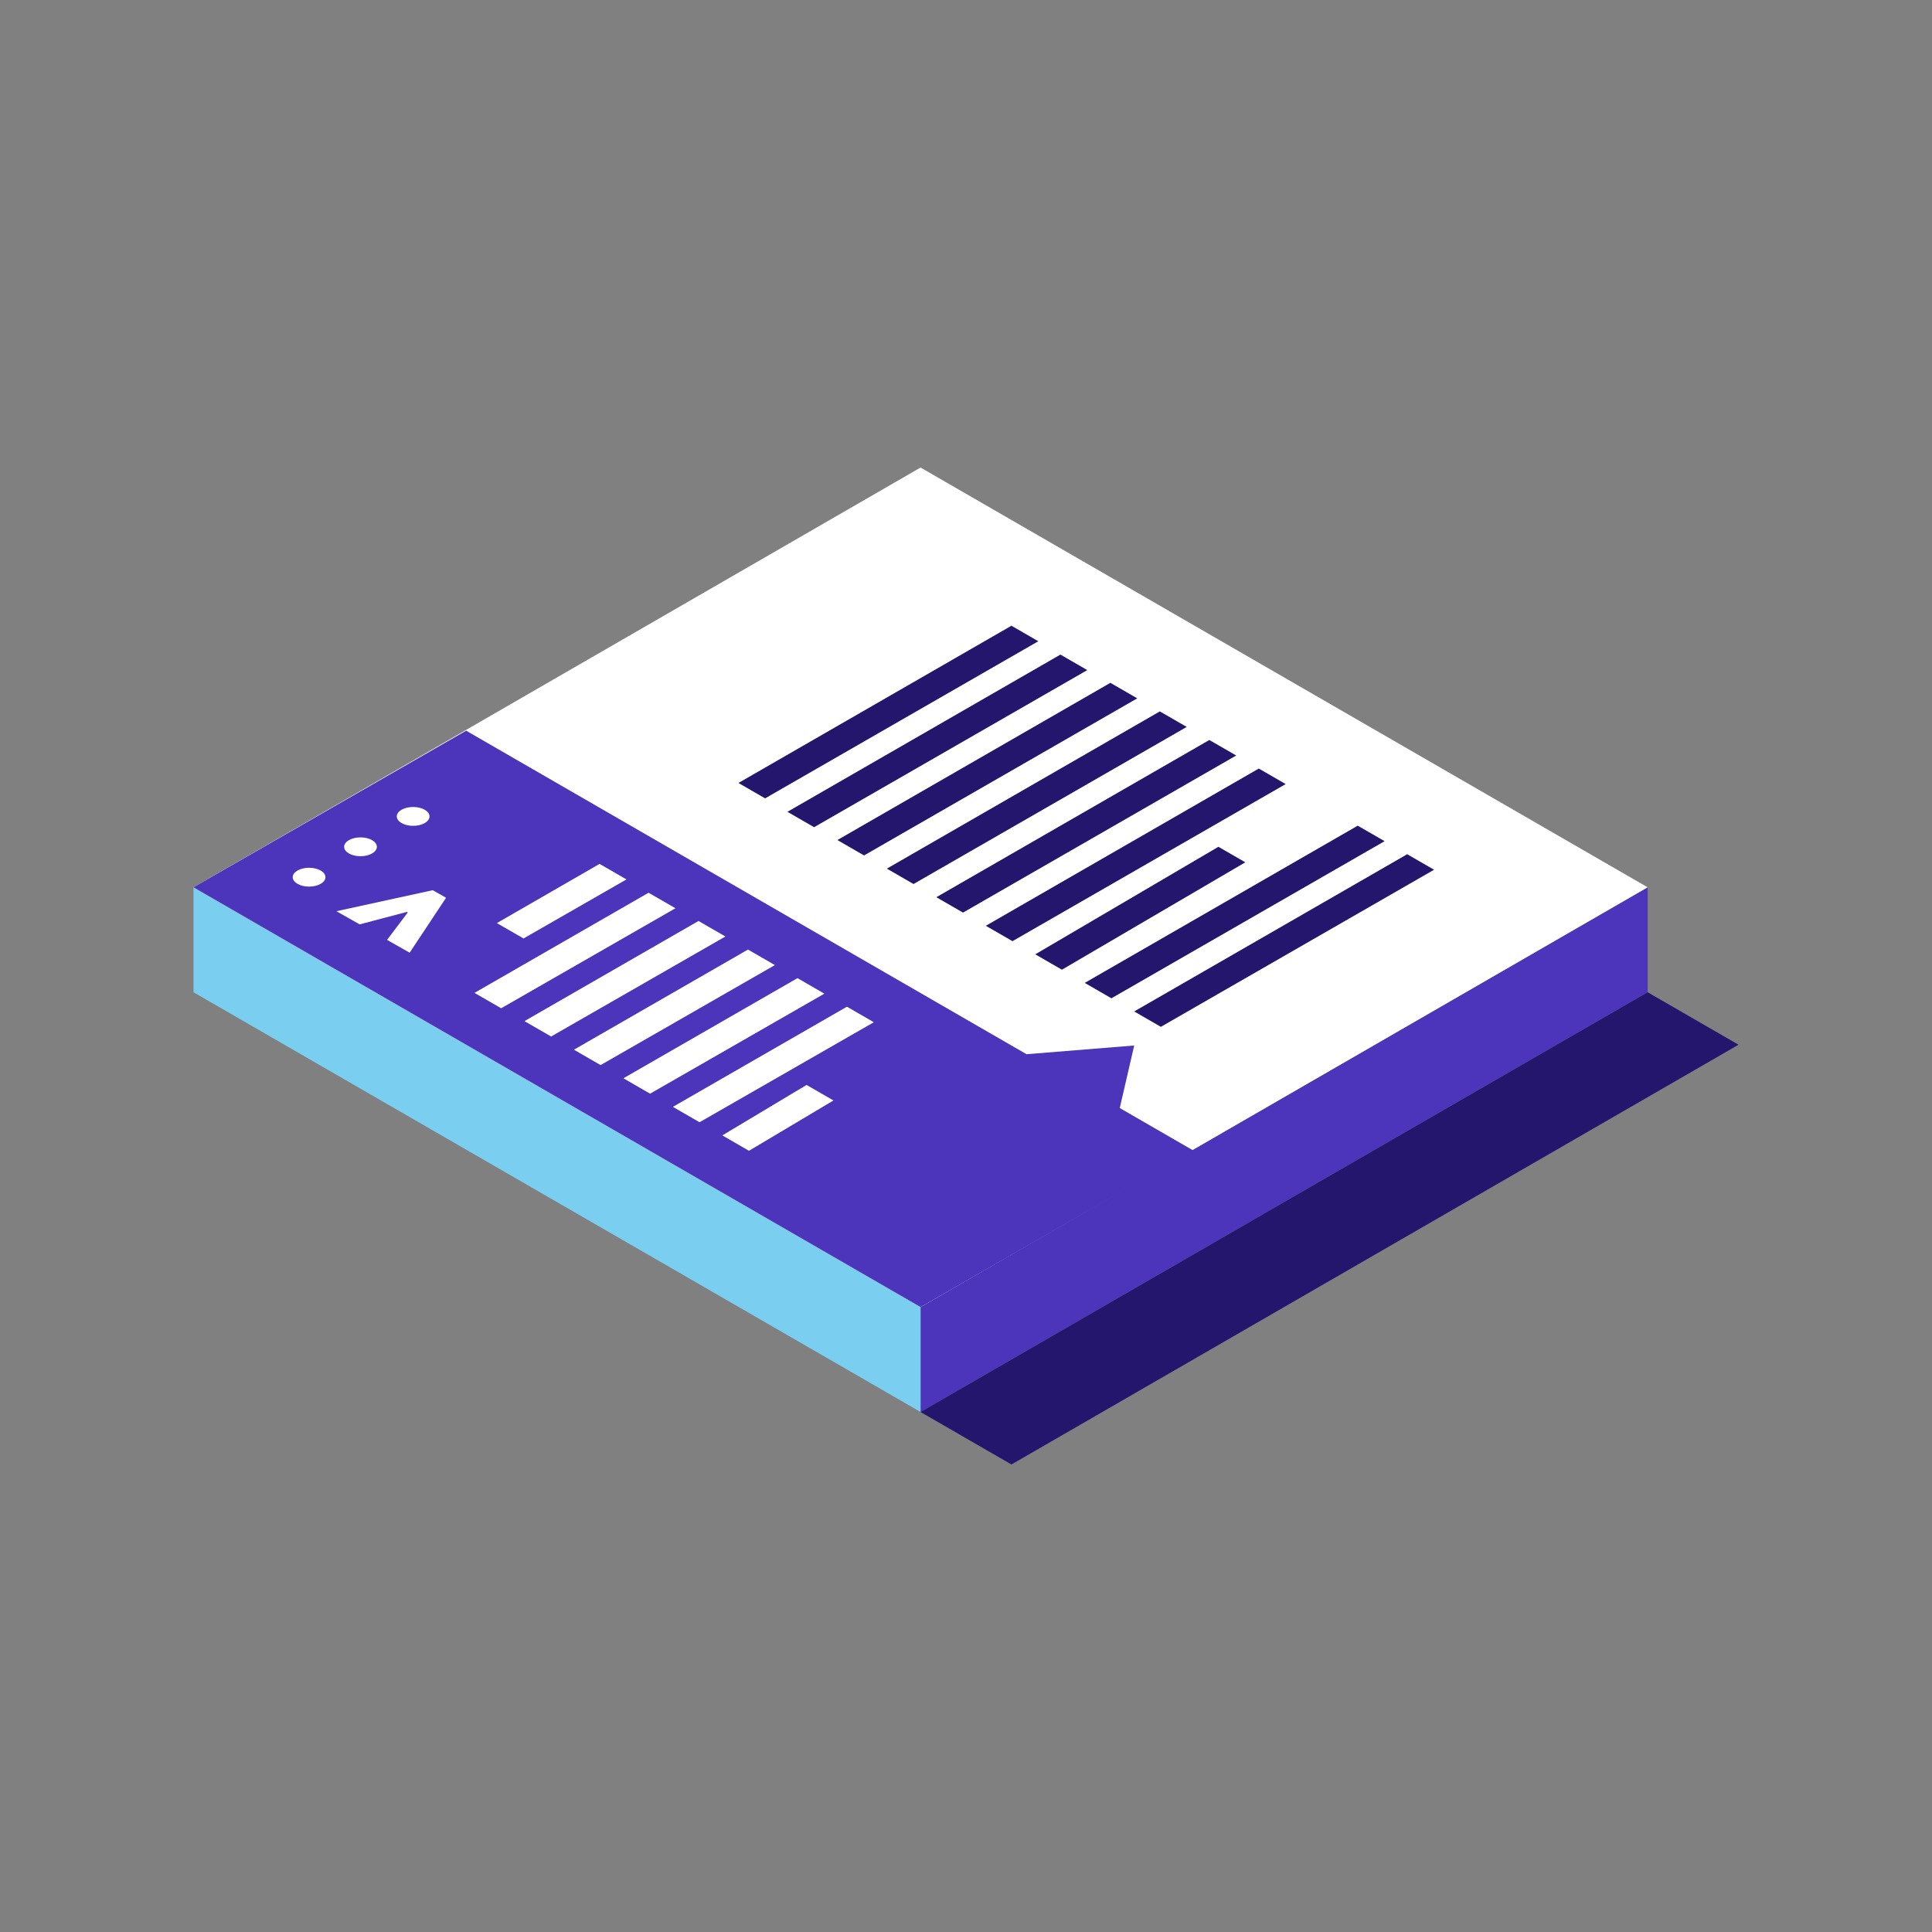 <?xml version="1.0" encoding="UTF-8"?>
<svg width="160px" height="160px" viewBox="0 0 160 160" version="1.1" xmlns="http://www.w3.org/2000/svg" xmlns:xlink="http://www.w3.org/1999/xlink">
    <rect x="0" y="0" width="160" height="160" fill="#808080" stroke="none"/>
    <title>Brand/Illustrations/Compiler</title>
    <g id="Brand/Illustrations/Compiler" stroke="none" stroke-width="1" fill="none" fill-rule="evenodd">
        <rect id="background" fill-opacity="0" fill="#FFFFFF" fill-rule="nonzero" x="0" y="0" width="160" height="160"></rect>
        <g id="Icon" transform="translate(16.023, 38.719)">
            <polygon id="Fill-1" fill="#4C34BB" points="60.214 78.217 120.426 43.454 120.426 34.763 60.214 69.526"></polygon>
            <polygon id="Fill-2" fill="#24156D" points="60.214 78.217 67.74 82.562 127.953 47.8 120.426 43.454"></polygon>
            <polygon id="Fill-3" fill="#7ACEF0" points="0 43.454 60.214 78.217 60.214 69.526 0 34.763"></polygon>
            <polygon id="Fill-4" fill="#FFFFFF" points="60.214 -1.3686108e-14 4.81537115e-05 34.763 60.214 69.526 120.427 34.763"></polygon>
            <path d="M22.58,21.793 L68.99,48.586 L77.907,47.865 L76.71,53.043 L82.794,56.556 L60.214,69.526 L1.42108547e-14,34.763 L22.58,21.793 Z" id="Combined-Shape" fill="#4C34BB"></path>
            <path d="M50.774,51.132 L53,52.417 L46.005,56.584 L43.798,55.31 L50.774,51.132 Z M54.117,44.652 L56.343,45.938 L41.91,54.22 L39.702,52.946 L54.117,44.652 Z M50.02,42.286 L52.246,43.572 L37.813,51.855 L35.605,50.58 L50.02,42.286 Z M45.922,39.919 L48.149,41.205 L33.715,49.487 L31.507,48.213 L45.922,39.919 Z M41.825,37.552 L44.051,38.838 L29.618,47.12 L27.41,45.846 L41.825,37.552 Z M37.688,35.214 L39.915,36.499 L25.481,44.781 L23.273,43.507 L37.688,35.214 Z M19.814,35.004 L20.918,35.629 L17.903,40.178 L16.033,39.119 L17.747,36.847 L17.668,36.802 L13.763,37.834 L11.836,36.744 L19.814,35.004 Z M33.632,32.825 L35.858,34.111 L27.333,39.001 L25.125,37.727 L33.632,32.825 Z M9.574,33.146 C10.322,33.146 10.929,33.495 10.929,33.926 C10.929,34.357 10.322,34.706 9.574,34.706 C8.825,34.706 8.219,34.357 8.219,33.926 C8.219,33.495 8.825,33.146 9.574,33.146 Z M13.832,30.629 C14.581,30.629 15.187,30.978 15.187,31.409 C15.187,31.84 14.581,32.19 13.832,32.19 C13.084,32.19 12.477,31.84 12.477,31.409 C12.477,30.978 13.084,30.629 13.832,30.629 Z M18.191,28.112 C18.94,28.112 19.546,28.462 19.546,28.893 C19.546,29.324 18.94,29.673 18.191,29.673 C17.443,29.673 16.837,29.324 16.837,28.893 C16.837,28.462 17.443,28.112 18.191,28.112 Z" id="Combined-Shape" fill="#FFFFFF"></path>
            <path d="M100.515,32.024 L102.741,33.309 L80.115,46.319 L77.908,45.044 L100.515,32.024 Z M96.419,29.659 L98.644,30.944 L76.019,43.955 L73.811,42.68 L96.419,29.659 Z M84.881,31.409 L87.108,32.694 L71.921,41.588 L69.713,40.314 L84.881,31.409 Z M88.225,24.929 L90.451,26.215 L67.826,39.225 L65.618,37.95 L88.225,24.929 Z M84.128,22.564 L86.354,23.849 L63.729,36.859 L61.52,35.584 L84.128,22.564 Z M80.03,20.196 L82.256,21.482 L59.631,34.492 L57.423,33.217 L80.03,20.196 Z M75.933,17.83 L78.159,19.115 L55.534,32.125 L53.326,30.85 L75.933,17.83 Z M71.796,15.491 L74.022,16.776 L51.397,29.786 L49.188,28.512 L71.796,15.491 Z M67.739,13.102 L69.965,14.387 L47.34,27.398 L45.132,26.123 L67.739,13.102 Z" id="Combined-Shape" fill="#24156D"></path>
        </g>
    </g>
</svg>